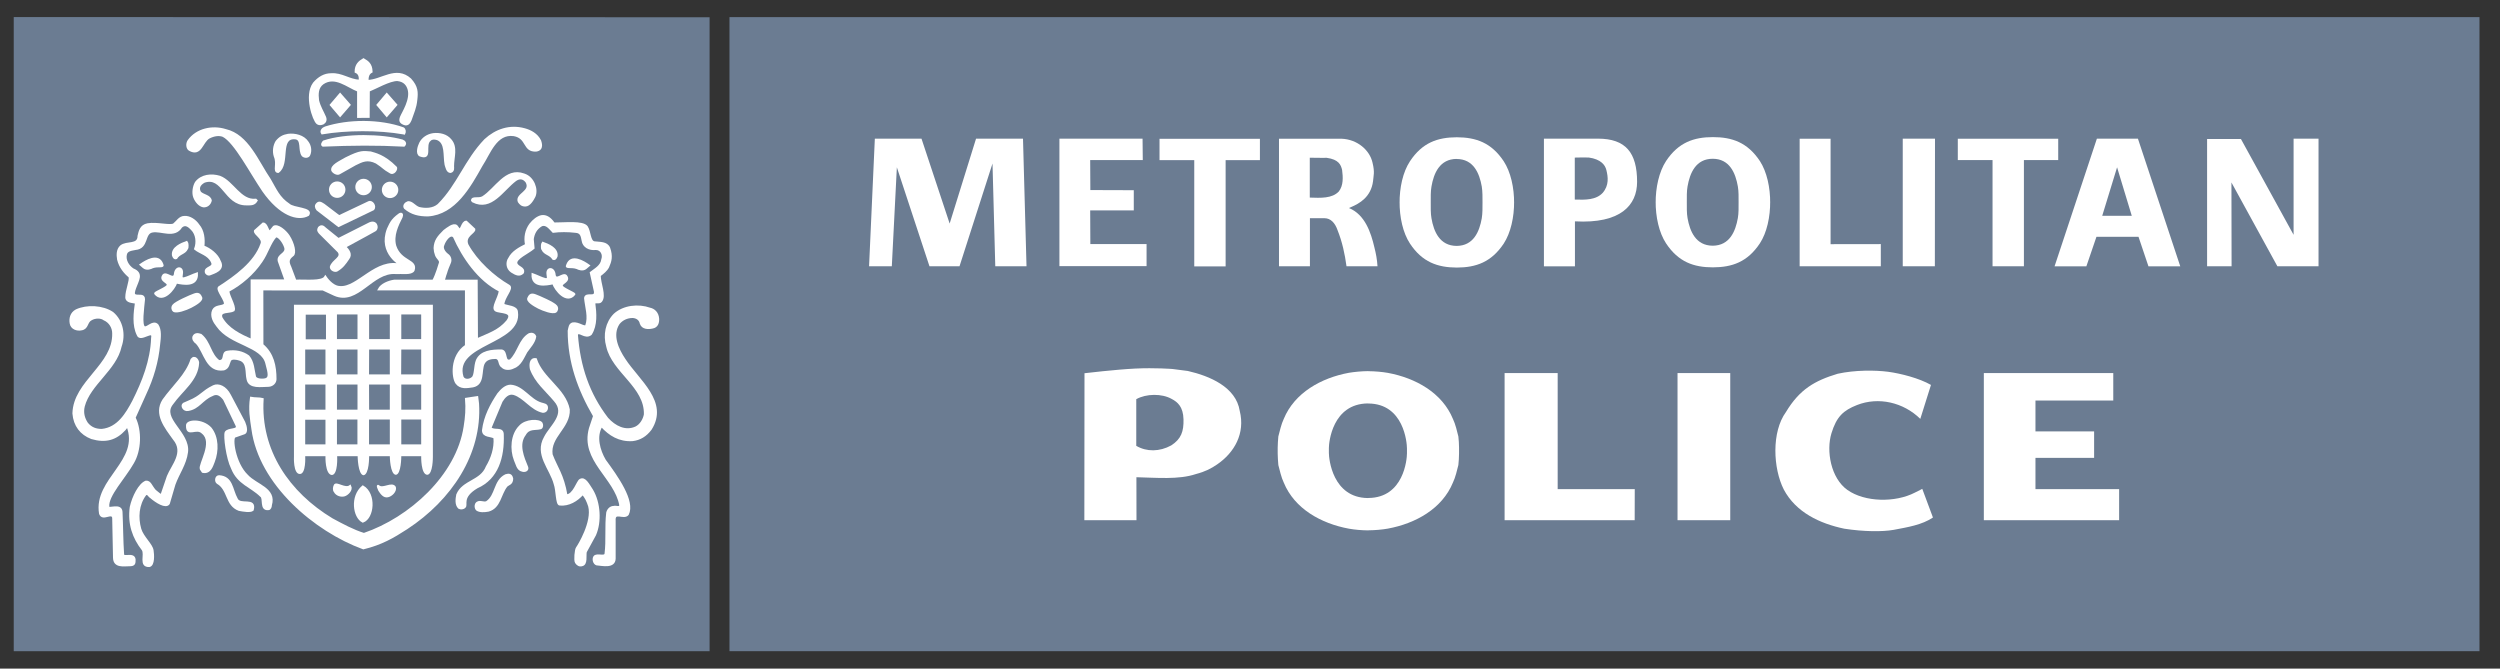 <svg id="policeData" width="172" height="46" viewBox="0 0 172 46" fill="none" xmlns="http://www.w3.org/2000/svg">
<rect x="0" y="0" width="172" height="46" fill="#333333" stroke="none"/>
<g clip-path="url(#clip0_35_3185)">
<path d="M170.588 44.801H50.188V1.178H170.588V44.801Z" fill="#6B7C92"/>
<path d="M90.123 18.318H87.995V9.544H92.292C93.399 9.584 94.244 10.344 94.43 11.194C94.596 11.873 94.495 12.07 94.465 12.467C94.324 13.554 93.534 14.002 92.951 14.248L92.81 14.313C93.907 14.761 94.319 15.994 94.556 17.01C94.666 17.443 94.742 17.84 94.772 18.318H92.639C92.528 17.488 92.347 16.638 92.015 15.813C91.849 15.34 91.552 15.018 91.135 15.013H90.123L90.123 18.318ZM60.189 9.539H63.399L65.336 15.38L67.152 9.539H70.382L70.624 18.318H68.475L68.284 11.25L66.015 18.318H63.947L61.704 11.511L61.357 18.318H59.792L60.189 9.539ZM75.016 16.794H78.884V18.308H72.888V9.539H78.608L78.623 11.013H75.005L75.016 13.076L78.004 13.086V14.475H75.005L75.016 16.794ZM123.816 18.318V9.544H125.944V16.799L129.4 16.794V18.318L123.816 18.318ZM133.128 9.539L133.118 18.318H130.909V9.539H133.128ZM139.245 18.318H137.087V11.013H134.697V9.544H141.605V11.013H139.245V18.318ZM151.848 9.564H154.177L157.799 16.155V9.539H159.515V18.318H156.683L153.523 12.553L153.533 18.318H151.848L151.848 9.564Z" fill="white"/>
<path d="M91.275 10.857C92.111 10.973 92.257 11.345 92.337 11.697C92.402 12.191 92.433 12.759 92.111 13.172C91.648 13.665 90.853 13.619 90.113 13.594V10.852C90.496 10.842 90.828 10.873 91.275 10.857Z" fill="#6B7C92"/>
<path d="M74.613 25.678C74.613 25.678 76.766 25.422 78.11 25.357C79.458 25.291 80.67 25.387 80.67 25.387L81.722 25.523C83.216 25.865 85.032 26.619 85.294 28.269C85.681 29.824 84.927 31.137 83.739 31.952C83.332 32.229 82.944 32.44 82.275 32.616C81.088 33.014 79.558 32.863 78.185 32.833L78.19 35.791H74.603L74.613 25.678ZM132.117 28.818C130.959 27.681 129.244 27.283 127.76 27.867C126.819 28.239 126.356 28.662 126.004 29.809C125.632 31.026 125.959 32.893 127.101 33.708C128.303 34.558 130.396 34.588 131.739 33.894C132.041 33.748 132.252 33.632 132.252 33.632L132.987 35.605C132.232 36.113 131.261 36.269 130.275 36.455C129.506 36.591 128.228 36.581 126.884 36.374C125.204 36.022 123.559 35.252 122.724 33.678C121.984 32.214 121.874 29.718 122.875 28.345C123.811 26.79 124.847 26.192 126.432 25.714C127.629 25.452 129.012 25.462 129.903 25.578C130.768 25.694 132.046 26.021 132.851 26.483L132.117 28.818ZM107.168 25.668V33.653H112.471L112.466 35.791H103.516V25.668H107.168ZM115.414 25.668H119.041V35.791H115.414V25.668ZM145.393 25.668V27.555H140.04V29.678H144.075V31.499H140.04V33.653H145.796V35.791H136.488V25.668H145.393Z" fill="white"/>
<path d="M81.425 28.853C81.445 29.678 81.269 30.201 80.58 30.644C79.775 31.087 78.884 31.091 78.175 30.674V27.464C78.849 27.082 79.936 27.062 80.615 27.449C81.017 27.66 81.405 27.987 81.425 28.853Z" fill="#6B7C92"/>
<path d="M144.266 9.539L141.354 18.323H143.542L144.236 16.291H147.129L147.813 18.323H150.002L147.089 9.539H144.266Z" fill="white"/>
<path d="M146.666 14.847H144.633L145.655 11.511L146.666 14.847Z" fill="#6B7C92"/>
<path d="M84.323 18.328H82.165V11.018H79.775V9.549H86.682V11.018H84.323V18.328ZM108.356 15.229V18.323H106.222V9.539H109.94C111.852 9.539 112.632 10.51 112.632 12.512C112.632 14.107 111.515 15.405 108.351 15.229H108.356Z" fill="white"/>
<path d="M109.306 10.837C110.141 10.953 110.438 11.355 110.519 11.702C110.634 12.165 110.715 12.744 110.267 13.267C109.809 13.76 109.085 13.755 108.345 13.73V10.842C108.728 10.827 108.884 10.837 109.306 10.837Z" fill="#6B7C92"/>
<path d="M104.17 13.861C104.18 14.932 103.939 16.019 103.456 16.759C102.605 18.037 101.554 18.404 100.226 18.409H100.236C98.908 18.404 97.851 18.037 97.006 16.759C96.518 16.019 96.282 14.932 96.292 13.861V13.992C96.281 12.92 96.518 11.833 97.006 11.094C97.851 9.816 98.903 9.449 100.226 9.444C101.554 9.449 102.606 9.816 103.456 11.094C103.939 11.833 104.18 12.92 104.17 13.992L104.17 13.861Z" fill="white"/>
<path d="M101.997 13.861C101.997 14.283 102.002 14.681 101.946 15.018C101.785 15.928 101.383 16.914 100.21 16.919H100.221C99.049 16.914 98.641 15.928 98.485 15.018C98.425 14.681 98.435 14.283 98.435 13.861V13.991C98.435 13.569 98.424 13.171 98.485 12.834C98.641 11.924 99.049 10.938 100.221 10.933L100.21 10.938C101.383 10.938 101.785 11.924 101.946 12.834C102.002 13.171 101.997 13.569 101.997 13.991V13.861Z" fill="#6B7C92"/>
<path d="M121.788 13.846C121.798 14.917 121.562 16.009 121.079 16.743C120.229 18.026 119.172 18.389 117.844 18.394H117.854C116.531 18.394 115.475 18.026 114.624 16.743C114.141 16.009 113.9 14.917 113.91 13.846V13.976C113.9 12.91 114.141 11.818 114.624 11.079C115.475 9.801 116.531 9.433 117.854 9.433H117.844C119.172 9.433 120.229 9.801 121.079 11.079C121.562 11.818 121.798 12.91 121.788 13.981V13.846Z" fill="white"/>
<path d="M119.615 13.846C119.615 14.268 119.625 14.666 119.564 15.003C119.403 15.914 119.001 16.9 117.829 16.905H117.839C116.667 16.9 116.264 15.914 116.103 15.003C116.043 14.666 116.053 14.268 116.053 13.846V13.977C116.053 13.554 116.043 13.157 116.103 12.825C116.264 11.909 116.667 10.923 117.839 10.923H117.829C119.001 10.923 119.403 11.909 119.564 12.825C119.625 13.157 119.615 13.554 119.615 13.982V13.846Z" fill="#6B7C92"/>
<path d="M100.382 31.212C100.382 31.444 100.361 31.761 100.336 31.992C100.261 32.299 100.13 32.858 99.964 33.195C99.224 35.001 97.393 36.017 95.481 36.369C95.079 36.44 94.616 36.48 94.158 36.485L94.128 36.49C93.67 36.485 93.207 36.445 92.81 36.374C90.898 36.022 89.062 35.006 88.322 33.2C88.156 32.863 88.031 32.304 87.95 31.997C87.925 31.761 87.91 31.424 87.905 31.197V30.8C87.91 30.569 87.925 30.257 87.95 30.025C88.031 29.718 88.156 29.16 88.322 28.823C89.062 27.022 90.898 26 92.805 25.648C93.207 25.583 93.67 25.538 94.128 25.533L94.158 25.538C94.616 25.543 95.079 25.583 95.481 25.653C97.393 26.006 99.224 27.022 99.964 28.828C100.13 29.165 100.261 29.718 100.336 30.03C100.361 30.262 100.382 30.548 100.382 30.78V31.212Z" fill="white"/>
<path d="M96.799 31.197C96.799 31.58 96.588 34.246 94.143 34.261L94.113 34.266C91.668 34.246 91.427 31.549 91.427 31.167V30.82C91.427 30.433 91.668 27.776 94.113 27.756L94.143 27.761C96.588 27.776 96.799 30.463 96.799 30.85V31.197ZM48.82 1.188V44.801H0.945V1.173L48.82 1.188Z" fill="#6B7C92"/>
<path d="M25.562 4.936C25.335 5.052 25.28 5.268 25.28 5.57C26.236 5.57 27.242 4.564 28.228 5.454C28.706 5.982 28.696 6.35 28.64 6.858C28.585 7.421 28.419 7.743 28.248 8.246C28.183 8.382 28.082 8.634 27.815 8.533C27.544 8.427 27.498 8.307 27.589 8.06C27.705 7.763 28.334 6.843 28.107 6.113C28.022 5.851 27.841 5.56 27.348 5.504C26.804 5.489 25.828 6.063 25.37 6.239L25.36 8.035L24.641 8.04V6.239C23.906 5.957 23.061 5.167 22.216 5.731C21.824 6.012 21.824 6.465 21.879 6.913C21.99 7.366 22.186 7.653 22.357 8.05C22.447 8.261 22.367 8.402 22.236 8.483C22.236 8.483 22 8.613 21.829 8.473C21.582 8.281 20.973 6.576 21.597 5.731C21.934 5.338 22.327 5.112 22.779 5.112C23.514 5.057 24.007 5.524 24.752 5.56C24.772 5.313 24.752 5.057 24.47 4.941C24.47 4.458 24.726 4.247 25.008 4.081C25.29 4.247 25.547 4.408 25.562 4.936Z" fill="white"/>
<path d="M25.562 4.936C25.335 5.052 25.28 5.268 25.28 5.57C26.236 5.57 27.242 4.564 28.228 5.454C28.706 5.982 28.696 6.35 28.64 6.858C28.585 7.421 28.419 7.743 28.248 8.246C28.183 8.382 28.082 8.634 27.815 8.533C27.544 8.427 27.498 8.307 27.589 8.06C27.705 7.763 28.334 6.843 28.107 6.113C28.022 5.851 27.841 5.56 27.348 5.504C26.804 5.489 25.828 6.063 25.37 6.239L25.36 8.035L24.641 8.04V6.239C23.906 5.957 23.061 5.167 22.216 5.731C21.824 6.012 21.824 6.465 21.879 6.913C21.99 7.366 22.186 7.653 22.357 8.05C22.447 8.261 22.367 8.402 22.236 8.483C22.236 8.483 22 8.613 21.829 8.473C21.582 8.281 20.973 6.576 21.597 5.731C21.934 5.338 22.327 5.112 22.779 5.112C23.514 5.057 24.007 5.524 24.752 5.56C24.772 5.313 24.752 5.057 24.47 4.941C24.47 4.458 24.726 4.247 25.008 4.081C25.29 4.247 25.547 4.408 25.562 4.936Z" stroke="white" stroke-width="0.146"/>
<path d="M27.74 8.83C27.85 8.89 27.871 9.076 27.815 9.187L27.77 9.177C26.075 8.87 23.796 8.89 22.16 9.172C22.045 9.001 22.216 8.83 22.382 8.775C23.962 8.266 26.11 8.251 27.74 8.83Z" fill="white"/>
<path d="M27.74 8.83C27.85 8.89 27.871 9.076 27.815 9.187L27.77 9.177C26.075 8.87 23.796 8.89 22.16 9.172C22.045 9.001 22.216 8.83 22.382 8.775C23.962 8.266 26.11 8.251 27.74 8.83Z" stroke="white" stroke-width="0.146" stroke-miterlimit="2" stroke-linecap="square"/>
<path d="M37.158 9.685C37.178 9.771 37.399 10.294 36.876 10.359C36.001 10.395 36.318 9.464 35.352 9.293C34.114 9.122 33.676 10.556 33.123 11.391C32.333 12.799 31.297 14.701 29.435 14.817C28.817 14.817 28.308 14.701 27.856 14.309C27.745 14.137 27.911 13.966 28.082 13.911C28.364 13.911 28.52 14.198 28.817 14.309C29.264 14.419 29.797 14.409 30.165 14.092C31.518 12.739 32.026 11.038 33.38 9.63C34.114 8.951 35.07 8.614 36.086 8.895C36.494 9.006 36.931 9.232 37.158 9.685Z" fill="white"/>
<path d="M37.158 9.685C37.178 9.771 37.399 10.294 36.876 10.359C36.001 10.395 36.318 9.464 35.352 9.293C34.114 9.122 33.676 10.556 33.123 11.391C32.333 12.799 31.297 14.701 29.435 14.817C28.817 14.817 28.308 14.701 27.856 14.309C27.745 14.137 27.911 13.966 28.082 13.911C28.364 13.911 28.52 14.198 28.817 14.309C29.264 14.419 29.797 14.409 30.165 14.092C31.518 12.739 32.026 11.039 33.38 9.63C34.114 8.951 35.07 8.614 36.086 8.895C36.494 9.006 36.931 9.232 37.158 9.685Z" stroke="white" stroke-width="0.146" stroke-miterlimit="2" stroke-linecap="square"/>
<path d="M19.867 14.067C20.194 14.384 21.512 14.314 21.205 14.787C20.5 15.179 19.278 14.797 18.106 13.121C17.261 11.884 16.169 9.761 15.354 9.348C15.072 9.237 14.725 9.288 14.383 9.459C13.88 9.741 13.819 10.757 13.035 10.304C12.864 10.193 12.843 9.876 12.974 9.685C13.538 8.895 14.609 8.669 15.515 8.951C17.044 9.303 17.713 11.114 18.564 12.357C18.956 13.031 19.187 13.619 19.867 14.067Z" fill="white"/>
<path d="M19.867 14.067C20.194 14.384 21.512 14.314 21.205 14.787C20.5 15.179 19.278 14.797 18.106 13.121C17.261 11.884 16.169 9.761 15.354 9.348C15.072 9.237 14.725 9.288 14.383 9.459C13.88 9.741 13.819 10.757 13.035 10.304C12.864 10.193 12.843 9.876 12.974 9.685C13.538 8.895 14.609 8.669 15.515 8.951C17.044 9.303 17.713 11.114 18.564 12.357C18.956 13.031 19.187 13.619 19.867 14.067Z" stroke="white" stroke-width="0.146" stroke-miterlimit="2" stroke-linecap="square"/>
<path d="M30.995 9.63C31.443 10.138 31.166 10.812 31.166 11.431C31.166 11.547 31.221 11.768 30.995 11.828C30.769 11.828 30.713 11.486 30.658 11.32C30.542 10.696 30.713 9.821 30.094 9.57C29.883 9.504 29.697 9.514 29.586 9.63C29.134 9.967 29.752 11.003 28.907 10.696C28.645 10.581 28.797 10.078 28.907 9.856C29.078 9.514 29.415 9.288 29.813 9.232C30.255 9.182 30.713 9.288 30.995 9.63Z" fill="white"/>
<path d="M30.995 9.63C31.443 10.138 31.166 10.812 31.166 11.431C31.166 11.547 31.221 11.768 30.995 11.828C30.769 11.828 30.713 11.486 30.658 11.32C30.542 10.696 30.713 9.821 30.094 9.57C29.883 9.504 29.697 9.514 29.586 9.63C29.134 9.967 29.752 11.003 28.907 10.696C28.645 10.581 28.797 10.078 28.907 9.856C29.078 9.514 29.415 9.288 29.813 9.232C30.255 9.182 30.713 9.288 30.995 9.63Z" stroke="white" stroke-width="0.146"/>
<path d="M21.169 9.796C21.335 10.022 21.396 10.359 21.28 10.641C21.225 10.812 20.968 10.827 20.827 10.701C20.55 10.359 20.837 9.574 20.324 9.514C19.147 9.393 19.927 11.265 19.137 11.828C18.805 11.813 19.137 11.275 18.91 10.757C18.8 10.415 18.855 10.022 19.026 9.74C19.253 9.459 19.489 9.333 19.826 9.278C20.279 9.222 20.887 9.348 21.169 9.796Z" fill="white"/>
<path d="M21.169 9.796C21.335 10.022 21.396 10.359 21.28 10.641C21.225 10.812 20.968 10.827 20.827 10.701C20.55 10.359 20.837 9.574 20.324 9.514C19.147 9.393 19.927 11.265 19.137 11.828C18.805 11.813 19.137 11.275 18.91 10.757C18.8 10.415 18.855 10.022 19.026 9.74C19.253 9.459 19.489 9.333 19.826 9.278C20.279 9.222 20.887 9.348 21.169 9.796Z" stroke="white" stroke-width="0.146"/>
<path d="M27.8 9.741C27.921 9.871 27.851 9.957 27.795 10.017C25.944 9.917 24.203 9.932 22.216 10.017C22.1 9.957 22.216 9.791 22.271 9.736C23.796 9.227 26.276 9.283 27.675 9.67L27.8 9.741Z" fill="white" stroke="white" stroke-width="0.146" stroke-miterlimit="2" stroke-linecap="square"/>
<path d="M25.511 10.42C25.783 10.51 26.442 10.606 27.297 11.476C27.428 11.657 27.111 12.12 26.814 11.919C26.311 11.637 26.392 11.592 25.863 11.25C25.28 10.958 24.938 11.144 24.475 11.37L23.378 11.989C23.177 12.115 22.845 11.904 22.79 11.733C22.709 11.335 23.353 11.079 23.75 10.837C24.822 10.294 24.998 10.384 25.511 10.42Z" fill="white"/>
<path d="M36.091 12.024C36.68 12.226 36.987 13.026 36.765 13.519C36.65 13.745 36.423 14.137 36.142 14.137C35.915 14.137 35.809 14.037 35.694 13.871C35.492 13.353 36.599 13.202 36.232 12.518C36.021 12.236 35.754 12.191 35.467 12.392C34.567 13.066 33.802 14.495 32.534 13.856L32.479 13.79C32.489 13.539 32.912 13.73 33.209 13.574C34.114 13.011 34.793 11.552 36.036 12.004L36.091 12.024Z" fill="white" stroke="white" stroke-width="0.146"/>
<path d="M17.597 13.745L17.653 13.8C17.487 14.082 17.28 14.057 16.938 14.057C15.484 14.067 15.344 12.05 14.046 12.502C13.698 12.694 13.598 12.955 13.764 13.237C13.99 13.463 14.443 13.463 14.498 13.8C14.443 14.027 14.262 14.213 13.99 14.193C13.708 14.137 13.482 13.856 13.371 13.574C13.256 13.292 13.316 12.839 13.482 12.558C13.874 12.05 14.554 11.994 15.117 12.165C16.018 12.502 16.526 13.856 17.597 13.745Z" fill="white"/>
<path d="M17.597 13.745L17.653 13.8C17.487 14.082 17.28 14.057 16.938 14.057C15.484 14.067 15.344 12.05 14.046 12.502C13.698 12.694 13.598 12.955 13.764 13.237C13.99 13.463 14.443 13.463 14.498 13.8C14.443 14.027 14.262 14.213 13.99 14.193C13.708 14.137 13.482 13.856 13.371 13.574C13.256 13.292 13.316 12.839 13.482 12.558C13.874 12.05 14.554 11.994 15.117 12.165C16.018 12.502 16.526 13.856 17.597 13.745Z" stroke="white" stroke-width="0.146"/>
<path d="M25.677 14.399L25.22 14.62L23.293 15.546C22.774 15.149 22.276 14.756 21.829 14.419C21.708 14.258 21.723 14.127 21.778 14.072C21.919 13.891 22.025 13.916 22.276 14.082L23.328 14.882L25.375 13.911C25.597 13.81 25.863 14.198 25.677 14.399Z" fill="white"/>
<path d="M25.677 14.399L25.22 14.62L23.293 15.546C22.774 15.149 22.276 14.756 21.829 14.419C21.708 14.258 21.723 14.127 21.778 14.072C21.919 13.891 22.025 13.916 22.276 14.082L23.328 14.882L25.375 13.911C25.597 13.81 25.863 14.198 25.677 14.399Z" stroke="white" stroke-width="0.146"/>
<path d="M20.324 19.314C20.978 19.274 22.175 19.435 22.387 19.043C22.613 19.38 22.995 19.752 23.388 19.752C24.631 19.858 25.888 17.735 27.614 18.248C27.614 18.248 26.054 17.438 26.688 15.762C26.859 15.42 26.92 15.149 27.463 14.756C27.448 14.756 27.75 14.57 27.629 14.927C27.347 15.491 26.99 16.195 27.191 16.925C27.569 18.052 28.706 17.875 28.449 18.605C28.283 18.872 27.694 18.756 27.216 18.781C25.581 18.665 24.61 20.985 23.011 20.28L22.221 19.913L18.045 19.908L18.05 23.721C18.78 24.34 18.951 25.185 18.951 26.086C18.951 26.312 18.759 26.514 18.498 26.539C17.99 26.539 17.15 26.715 17.034 26.086C16.918 25.638 17.089 24.904 16.47 24.733C16.299 24.677 15.927 24.602 15.826 24.793C15.711 25.014 15.736 25.296 15.399 25.412C14.217 25.583 14.101 24.224 13.537 23.606C13.371 23.495 13.256 23.324 13.316 23.158C13.427 22.931 13.653 22.987 13.819 23.042C14.443 23.55 14.443 24.395 15.062 24.848C15.57 24.848 15.243 24.26 15.635 24.204C16.189 24.109 16.697 24.224 17.089 24.511C17.431 24.904 17.431 25.467 17.542 25.92C17.607 26.131 18.08 26.166 18.312 26.081C18.558 25.975 18.523 25.709 18.332 25.014C18.045 23.747 15.852 23.721 14.951 22.423C14.725 22.142 14.498 21.749 14.664 21.352C14.835 21.015 15.233 21.125 15.454 20.959C15.615 20.738 14.896 19.963 15.062 19.772C16.189 19.043 17.542 18.082 17.99 16.789C18.161 16.391 17.492 16.115 17.542 15.883L18.105 15.38C18.387 15.385 18.417 16.029 18.599 15.903L18.84 15.601C19.102 15.445 19.625 15.883 19.851 16.22C20.203 16.759 20.344 17.443 20.133 17.569C19.796 17.83 19.806 18.026 19.972 18.378L20.324 19.314Z" fill="white" stroke="white" stroke-width="0.146"/>
<path d="M38.114 15.38C38.878 15.385 40.076 15.234 40.367 15.601C40.594 15.944 40.544 16.593 40.876 16.673C41.273 16.728 41.736 16.668 41.907 17.066C42.108 17.639 42.008 17.971 41.837 18.363C41.721 18.59 41.484 18.786 41.258 18.952C41.258 19.521 41.66 20.346 41.353 20.718C41.243 20.884 40.876 20.713 40.886 20.879C40.971 21.533 41.047 22.368 40.649 22.987C40.257 23.324 39.809 22.675 39.688 23.027C39.854 25.226 40.483 27.102 41.781 28.793C42.284 29.356 43.019 29.748 43.753 29.411C44.09 29.245 44.317 28.848 44.372 28.511C44.427 26.594 42.174 25.583 41.781 23.832C41.555 23.042 41.721 22.197 42.284 21.634C42.908 21.07 43.919 20.959 44.709 21.241C44.991 21.297 45.252 21.528 45.278 21.935C45.288 22.192 45.217 22.479 44.88 22.534C44.599 22.595 44.206 22.595 44.09 22.252C44.035 21.971 43.809 21.82 43.527 21.805C43.135 21.805 42.792 21.971 42.566 22.252C42.023 23.052 42.511 24.058 42.963 24.733C43.919 26.202 45.952 27.666 44.764 29.527C44.427 29.975 44.02 30.216 43.517 30.277C42.611 30.332 41.947 29.919 41.384 29.301C40.936 30.035 41.218 30.991 41.61 31.665C42.455 32.822 43.643 34.477 43.19 35.388C42.908 35.725 42.229 35.106 42.284 35.841V38.432C42.269 39.061 41.434 38.859 41.047 38.824C40.876 38.769 40.785 38.477 40.896 38.306C41.067 38.085 41.625 38.387 41.665 38.095C41.781 37.189 41.665 36.233 41.781 35.272C41.837 35.051 42.008 34.88 42.229 34.88C42.4 34.825 42.626 34.991 42.682 34.769C42.345 32.852 39.975 31.665 40.594 29.467L40.876 28.622C39.814 26.8 39.13 24.904 39.13 22.761C39.185 22.534 39.185 22.313 39.412 22.252C39.809 22.197 40.186 22.569 40.332 22.418C40.559 21.8 40.312 21.125 40.257 20.507C40.312 20.114 40.991 20.562 40.936 20.059L40.649 18.761C40.936 18.535 41.384 18.308 41.439 17.86C41.565 17.523 41.384 17.126 40.991 17.126C40.538 17.181 40.146 16.955 40.091 16.562C40.03 16.281 40.015 15.959 39.583 15.944C39.075 15.883 38.511 15.883 38.058 15.944C37.832 15.717 37.611 15.38 37.268 15.491C36.876 15.717 36.705 16.054 36.65 16.452L36.705 17.07C36.338 17.392 35.422 17.77 35.523 18.137C35.633 18.419 36.086 18.419 35.975 18.761C35.749 18.987 35.518 18.887 35.201 18.686C34.849 18.449 34.869 18.006 35.035 17.78C35.261 17.327 35.754 17.066 36.197 16.844C36.086 16.336 36.197 15.828 36.484 15.435C36.705 15.154 36.987 14.927 37.268 14.872C37.666 14.812 37.948 15.154 38.114 15.38Z" fill="white"/>
<path d="M38.114 15.38C38.878 15.385 40.076 15.234 40.367 15.601C40.594 15.944 40.544 16.593 40.876 16.673C41.273 16.728 41.736 16.668 41.907 17.066C42.108 17.639 42.008 17.971 41.837 18.363C41.721 18.59 41.484 18.786 41.258 18.952C41.258 19.521 41.66 20.346 41.353 20.718C41.243 20.884 40.876 20.713 40.886 20.879C40.971 21.533 41.047 22.368 40.649 22.987C40.257 23.324 39.809 22.675 39.688 23.027C39.854 25.226 40.483 27.102 41.781 28.793C42.284 29.356 43.019 29.748 43.753 29.411C44.09 29.245 44.317 28.848 44.372 28.511C44.427 26.594 42.174 25.583 41.781 23.832C41.555 23.042 41.721 22.197 42.284 21.634C42.908 21.07 43.919 20.959 44.709 21.241C44.991 21.297 45.252 21.528 45.278 21.935C45.288 22.192 45.217 22.479 44.88 22.534C44.599 22.595 44.206 22.595 44.09 22.252C44.035 21.971 43.809 21.82 43.527 21.805C43.135 21.805 42.792 21.971 42.566 22.252C42.023 23.052 42.511 24.058 42.963 24.733C43.919 26.202 45.952 27.666 44.764 29.527C44.427 29.975 44.02 30.216 43.517 30.277C42.611 30.332 41.947 29.919 41.384 29.301C40.936 30.035 41.218 30.991 41.61 31.665C42.455 32.822 43.643 34.477 43.19 35.388C42.908 35.725 42.229 35.106 42.284 35.841V38.432C42.269 39.061 41.434 38.859 41.047 38.824C40.876 38.769 40.785 38.477 40.896 38.306C41.067 38.085 41.625 38.387 41.665 38.095C41.781 37.189 41.665 36.233 41.781 35.272C41.837 35.051 42.008 34.88 42.229 34.88C42.4 34.825 42.626 34.991 42.682 34.769C42.345 32.852 39.975 31.665 40.594 29.467L40.876 28.622C39.814 26.8 39.13 24.904 39.13 22.761C39.185 22.534 39.185 22.313 39.412 22.252C39.809 22.197 40.186 22.569 40.332 22.418C40.559 21.8 40.312 21.125 40.257 20.507C40.312 20.114 40.991 20.562 40.936 20.059L40.649 18.761C40.936 18.535 41.384 18.308 41.439 17.86C41.565 17.523 41.384 17.126 40.991 17.126C40.538 17.181 40.146 16.955 40.091 16.562C40.03 16.281 40.015 15.959 39.583 15.944C39.075 15.883 38.511 15.883 38.058 15.944C37.832 15.717 37.611 15.38 37.268 15.491C36.876 15.717 36.705 16.054 36.65 16.452L36.705 17.07C36.338 17.392 35.422 17.77 35.523 18.137C35.633 18.419 36.086 18.419 35.975 18.761C35.749 18.987 35.518 18.887 35.201 18.686C34.849 18.449 34.869 18.006 35.035 17.78C35.261 17.327 35.754 17.066 36.197 16.844C36.086 16.336 36.197 15.828 36.484 15.435C36.705 15.154 36.987 14.927 37.268 14.872C37.666 14.812 37.948 15.154 38.114 15.38Z" stroke="white" stroke-width="0.146"/>
<path d="M13.653 15.491C13.99 15.883 14.046 16.447 13.99 16.955C14.443 17.126 14.951 17.518 15.117 17.971C15.449 18.57 14.72 18.756 14.443 18.872C14.327 18.927 14.161 18.816 14.161 18.706C14.101 18.363 14.8 18.429 14.579 18.016C14.353 17.508 13.764 17.407 13.427 17.126C13.598 16.673 13.538 16.11 13.2 15.773C13.034 15.601 12.773 15.335 12.471 15.601C11.998 16.371 11.092 15.808 10.484 15.923C9.85 16.029 10.197 17.05 9.312 17.126C9.085 17.181 8.708 17.186 8.653 17.523C8.572 17.901 8.803 18.308 9.146 18.534C9.85 18.811 9.463 19.309 9.296 19.802C9.211 20.049 9.13 20.28 9.342 20.331C9.568 20.386 9.905 20.25 9.905 20.587C9.85 21.206 9.674 22.383 9.93 22.514C10.152 22.61 10.529 22.041 10.836 22.368C11.057 22.705 11.002 23.213 10.947 23.666C10.836 24.904 10.494 26.03 9.991 27.102L9.256 28.737C9.704 29.638 9.649 30.991 9.146 31.836C8.577 32.852 7.344 34.115 7.45 34.88C7.43 35.101 8.32 34.633 8.356 35.217C8.401 36.183 8.401 37.194 8.466 38.15C8.497 38.427 9.201 38.034 9.256 38.487C9.261 38.754 9.251 38.885 8.919 38.885C8.522 38.885 7.863 39.025 7.848 38.376L7.792 35.614C7.697 35.172 7.058 35.836 6.887 35.333C6.494 32.963 9.724 31.726 8.768 29.301L8.577 29.547C7.958 30.221 7.259 30.418 6.303 30.136C5.569 29.854 5.121 29.276 5.055 28.445C5.111 26.247 7.848 25.13 7.792 22.931C7.792 22.539 7.566 22.142 7.168 21.971C6.947 21.805 6.55 21.805 6.268 21.971C5.931 22.142 6.041 22.584 5.609 22.655C5.302 22.725 4.925 22.594 4.869 22.252C4.809 21.935 4.879 21.548 5.252 21.352C5.986 21.015 7.058 21.07 7.737 21.523C8.411 22.086 8.577 23.042 8.295 23.832C7.958 25.412 6.157 26.428 5.76 27.947C5.649 28.4 5.76 28.793 5.986 29.13C6.268 29.472 6.605 29.582 7.002 29.582C8.129 29.472 8.718 28.455 9.166 27.61C9.845 26.257 10.413 24.828 10.469 23.253C10.6 22.569 9.659 23.525 9.483 23.042C9.146 22.368 9.261 21.503 9.357 20.823C9.13 20.768 8.693 20.788 8.693 20.451C8.693 19.943 8.99 19.344 8.919 19.043C8.577 18.761 8.26 18.378 8.129 17.855C8.074 17.523 8.074 17.171 8.32 16.945C8.718 16.608 9.533 16.935 9.538 16.225C9.613 15.913 9.684 15.526 10.157 15.435C10.776 15.32 11.726 15.596 11.963 15.435C12.184 15.264 12.355 14.927 12.692 14.927C13.04 14.902 13.427 15.154 13.653 15.491Z" fill="white"/>
<path d="M13.653 15.491C13.99 15.883 14.046 16.447 13.99 16.955C14.443 17.126 14.951 17.518 15.117 17.971C15.449 18.57 14.72 18.756 14.443 18.872C14.327 18.927 14.161 18.816 14.161 18.706C14.101 18.363 14.8 18.429 14.579 18.016C14.353 17.508 13.764 17.407 13.427 17.126C13.598 16.673 13.538 16.11 13.2 15.773C13.034 15.601 12.773 15.335 12.471 15.601C11.998 16.371 11.092 15.808 10.484 15.923C9.85 16.029 10.197 17.05 9.312 17.126C9.085 17.181 8.708 17.186 8.653 17.523C8.572 17.901 8.803 18.308 9.146 18.534C9.85 18.811 9.463 19.309 9.296 19.802C9.211 20.049 9.13 20.28 9.342 20.331C9.568 20.386 9.905 20.25 9.905 20.587C9.85 21.206 9.674 22.383 9.93 22.514C10.152 22.61 10.529 22.041 10.836 22.368C11.057 22.705 11.002 23.213 10.947 23.666C10.836 24.904 10.494 26.03 9.991 27.102L9.256 28.737C9.704 29.638 9.649 30.991 9.146 31.836C8.577 32.852 7.344 34.115 7.45 34.88C7.43 35.101 8.32 34.633 8.356 35.217C8.401 36.183 8.401 37.194 8.466 38.15C8.497 38.427 9.201 38.034 9.256 38.487C9.261 38.754 9.251 38.885 8.919 38.885C8.522 38.885 7.863 39.025 7.848 38.376L7.792 35.614C7.697 35.172 7.058 35.836 6.887 35.333C6.494 32.963 9.724 31.726 8.768 29.301L8.577 29.547C7.958 30.221 7.259 30.418 6.303 30.136C5.569 29.854 5.121 29.276 5.055 28.445C5.111 26.247 7.848 25.13 7.792 22.931C7.792 22.539 7.566 22.142 7.168 21.971C6.947 21.805 6.55 21.805 6.268 21.971C5.931 22.142 6.041 22.584 5.609 22.655C5.302 22.725 4.925 22.594 4.869 22.252C4.809 21.935 4.879 21.548 5.252 21.352C5.986 21.015 7.058 21.07 7.737 21.523C8.411 22.086 8.577 23.042 8.295 23.832C7.958 25.412 6.157 26.428 5.76 27.947C5.649 28.4 5.76 28.793 5.986 29.13C6.268 29.472 6.605 29.582 7.002 29.582C8.129 29.472 8.718 28.455 9.166 27.61C9.845 26.257 10.413 24.828 10.469 23.253C10.6 22.569 9.659 23.525 9.483 23.042C9.146 22.368 9.261 21.503 9.357 20.823C9.13 20.768 8.693 20.788 8.693 20.451C8.693 19.943 8.99 19.344 8.919 19.043C8.577 18.761 8.26 18.378 8.129 17.855C8.074 17.523 8.074 17.171 8.32 16.945C8.718 16.608 9.533 16.935 9.538 16.225C9.613 15.913 9.684 15.526 10.157 15.435C10.776 15.32 11.726 15.596 11.963 15.435C12.184 15.264 12.355 14.927 12.692 14.927C13.04 14.902 13.427 15.154 13.653 15.491Z" stroke="white" stroke-width="0.146"/>
<path d="M25.808 15.843L25.174 16.195L23.74 16.975C23.967 17.201 24.198 17.498 23.962 17.795C23.735 18.132 23.554 18.394 23.162 18.62C22.991 18.675 22.764 18.54 22.764 18.369C22.88 17.916 23.599 17.735 23.293 17.312L21.994 16.019C21.884 15.878 21.859 15.833 21.944 15.667C22.085 15.526 22.201 15.536 22.392 15.732L23.282 16.452L25.375 15.395C25.888 15.114 26.039 15.692 25.808 15.843Z" fill="white"/>
<path d="M25.808 15.843L25.174 16.195L23.74 16.975C23.967 17.201 24.198 17.498 23.962 17.795C23.735 18.132 23.554 18.394 23.162 18.62C22.991 18.675 22.764 18.54 22.764 18.369C22.88 17.916 23.599 17.735 23.293 17.312L21.994 16.019C21.884 15.878 21.859 15.833 21.944 15.667C22.085 15.526 22.201 15.536 22.392 15.732L23.282 16.452L25.375 15.395C25.888 15.114 26.039 15.692 25.808 15.843Z" stroke="white" stroke-width="0.146"/>
<path d="M12.858 17.111C12.712 17.438 12.335 17.418 12.124 17.76C11.973 17.825 11.902 17.564 11.902 17.564C11.827 17.045 12.486 16.779 12.853 16.648C12.899 16.693 12.934 17.045 12.858 17.111Z" fill="white"/>
<path d="M12.858 17.111C12.712 17.438 12.335 17.418 12.124 17.76C11.973 17.825 11.902 17.564 11.902 17.564C11.827 17.045 12.486 16.779 12.853 16.648C12.899 16.693 12.934 17.045 12.858 17.111Z" stroke="white" stroke-width="0.146" stroke-miterlimit="2" stroke-linecap="square"/>
<path d="M11.163 18.182C11.289 18.419 10.891 18.237 10.484 18.388C10.403 18.434 10.091 18.575 9.88 18.388L9.679 18.212C10.046 17.956 10.896 17.433 11.163 18.182Z" fill="white"/>
<path d="M11.163 18.182C11.289 18.419 10.891 18.237 10.484 18.388C10.403 18.434 10.091 18.575 9.88 18.388L9.679 18.212C10.046 17.956 10.896 17.433 11.163 18.182Z" stroke="white" stroke-width="0.146" stroke-miterlimit="2" stroke-linecap="square"/>
<path d="M12.516 18.811C12.516 18.967 12.396 19.178 12.662 19.153C12.949 19.083 13.266 18.907 13.548 18.816C13.593 19.716 12.627 19.541 12.129 19.435C11.973 19.898 11.198 20.859 10.67 20.189C10.67 20.109 11.56 19.767 11.54 19.611C11.596 19.4 10.947 19.309 11.254 18.922C11.47 18.73 11.928 19.314 12.033 18.886C12.069 18.333 12.582 18.343 12.516 18.811Z" fill="white"/>
<path d="M12.516 18.811C12.516 18.967 12.396 19.178 12.662 19.153C12.949 19.083 13.266 18.907 13.548 18.816C13.593 19.716 12.627 19.541 12.129 19.435C11.973 19.898 11.198 20.859 10.67 20.189C10.67 20.109 11.56 19.767 11.54 19.611C11.596 19.4 10.947 19.309 11.254 18.922C11.47 18.73 11.928 19.314 12.033 18.886C12.069 18.333 12.582 18.343 12.516 18.811Z" stroke="white" stroke-width="0.146" stroke-miterlimit="2" stroke-linecap="square"/>
<path d="M13.824 20.441C13.97 20.648 13.437 20.954 13.125 21.115C12.788 21.286 12.159 21.513 11.953 21.387C11.877 21.342 11.812 21.145 11.928 21.01C12.063 20.808 13.135 20.341 13.346 20.27C13.618 20.165 13.729 20.23 13.824 20.441Z" fill="white"/>
<path d="M13.824 20.441C13.97 20.648 13.437 20.954 13.125 21.115C12.788 21.286 12.159 21.513 11.953 21.387C11.877 21.342 11.812 21.145 11.928 21.01C12.063 20.808 13.135 20.341 13.346 20.27C13.618 20.165 13.729 20.23 13.824 20.441Z" stroke="white" stroke-width="0.146" stroke-miterlimit="2" stroke-linecap="square"/>
<path d="M29.782 31.429C29.782 31.429 29.793 32.646 29.395 32.666C28.947 32.646 28.978 31.388 28.978 31.388H27.609C27.609 31.388 27.609 32.636 27.237 32.666C26.834 32.651 26.819 31.388 26.819 31.388H25.396C25.396 31.388 25.411 32.651 25.008 32.697C24.621 32.651 24.606 31.388 24.606 31.388H23.197C23.197 31.388 23.267 32.666 22.83 32.681C22.352 32.636 22.392 31.388 22.392 31.388H20.998C20.998 31.388 21.069 32.621 20.626 32.611C20.163 32.611 20.224 31.414 20.224 31.414V20.964H29.782V31.429Z" fill="white"/>
<path d="M21.034 21.649H22.427V23.344H21.034V21.649ZM23.182 21.634H24.596V23.329H23.182V21.634ZM25.395 21.634H26.819V23.329H25.395V21.634ZM27.609 21.634H28.977V23.329H27.609V21.634Z" fill="#6B7C92"/>
<path d="M36.866 24.713C37.314 26.066 38.848 26.765 39.13 28.174C39.185 29.412 37.777 30.035 37.948 31.273C38.285 32.173 38.733 32.666 38.969 34.08C39.477 34.08 39.734 33.104 39.92 33.019C40.237 32.833 40.483 33.351 40.73 33.718C41.248 34.583 41.328 35.896 40.936 36.797L40.297 37.969C40.242 38.246 40.378 38.824 40.031 38.885C39.864 38.94 39.719 38.834 39.628 38.694C39.538 38.558 39.603 37.813 39.694 37.697C39.804 37.556 40.82 35.896 40.539 34.825C40.428 34.488 40.312 34.206 40.086 33.98C39.694 34.427 39.13 34.769 38.511 34.709C38.29 34.704 38.325 33.718 38.169 33.3C37.892 32.234 36.821 31.273 37.495 30.091C37.892 29.301 39.019 28.511 38.169 27.555C37.55 26.82 36.866 26.287 36.529 25.387C36.474 25.105 36.474 24.657 36.866 24.713Z" fill="white"/>
<path d="M36.866 24.713C37.314 26.066 38.848 26.765 39.13 28.174C39.185 29.412 37.777 30.035 37.948 31.273C38.285 32.173 38.733 32.666 38.969 34.08C39.477 34.08 39.734 33.104 39.92 33.019C40.237 32.833 40.483 33.351 40.73 33.718C41.248 34.583 41.328 35.896 40.936 36.797L40.297 37.969C40.242 38.246 40.378 38.824 40.031 38.885C39.864 38.94 39.719 38.834 39.628 38.694C39.538 38.558 39.603 37.813 39.694 37.697C39.804 37.556 40.82 35.896 40.539 34.825C40.428 34.488 40.312 34.206 40.086 33.98C39.694 34.427 39.13 34.769 38.511 34.709C38.29 34.704 38.325 33.718 38.169 33.3C37.892 32.234 36.821 31.273 37.495 30.091C37.892 29.301 39.019 28.511 38.169 27.555C37.55 26.82 36.866 26.287 36.529 25.387C36.474 25.105 36.474 24.657 36.866 24.713Z" stroke="white" stroke-width="0.146"/>
<path d="M13.628 24.959C13.573 26.146 12.526 26.82 11.847 27.776C11.012 28.818 13.03 29.753 12.864 31.102C12.753 31.952 12.28 32.541 11.998 33.325L11.611 34.644C11.409 34.95 10.761 34.538 10.363 34.196C10.252 34.141 10.157 33.864 9.991 34.035C9.483 34.709 9.422 35.615 9.649 36.404C9.82 36.968 10.434 37.461 10.494 37.868C10.539 38.155 10.589 38.87 10.273 38.94C9.588 38.965 10.046 38.15 9.82 37.813C9.181 36.993 8.844 36.052 9 34.89C9.156 34.176 9.598 33.305 10.046 33.139C10.338 33.129 10.378 33.431 10.66 33.753C10.846 33.894 11.153 34.211 11.138 33.984L11.55 32.777C11.857 32.012 12.748 31.132 11.963 30.201C11.399 29.411 10.625 28.486 11.243 27.525C11.923 26.569 12.838 25.804 13.18 24.733C13.402 24.451 13.628 24.793 13.628 24.959Z" fill="white"/>
<path d="M13.628 24.959C13.573 26.146 12.526 26.82 11.847 27.776C11.012 28.818 13.03 29.753 12.864 31.102C12.753 31.952 12.28 32.541 11.998 33.325L11.611 34.644C11.409 34.95 10.761 34.538 10.363 34.196C10.252 34.141 10.157 33.864 9.991 34.035C9.483 34.709 9.422 35.615 9.649 36.404C9.82 36.968 10.434 37.461 10.494 37.868C10.539 38.155 10.589 38.87 10.273 38.94C9.588 38.965 10.046 38.15 9.82 37.813C9.181 36.993 8.844 36.052 9 34.89C9.156 34.176 9.598 33.305 10.046 33.139C10.338 33.129 10.378 33.431 10.66 33.753C10.846 33.894 11.153 34.211 11.138 33.984L11.55 32.777C11.857 32.012 12.748 31.132 11.963 30.201C11.399 29.411 10.625 28.486 11.243 27.525C11.923 26.569 12.838 25.804 13.18 24.733C13.402 24.451 13.628 24.793 13.628 24.959Z" stroke="white" stroke-width="0.146"/>
<path d="M22.392 25.759H20.998V24.048H22.392V25.759ZM23.182 24.048H24.596V25.759H23.182V24.048ZM26.819 25.759H25.39L25.396 24.048H26.819L26.819 25.759ZM28.978 25.759H27.599L27.609 24.048H28.978L28.978 25.759Z" fill="#6B7C92"/>
<path d="M37.238 27.766C37.409 27.822 37.63 27.822 37.63 28.048C37.63 28.219 37.52 28.33 37.349 28.33C36.559 28.164 36.086 27.329 35.352 27.102C34.959 26.992 34.677 27.329 34.506 27.61L33.742 29.437C33.968 29.718 34.587 29.381 34.587 29.889C34.642 31.449 34.225 32.908 32.816 33.527C31.689 34.196 32.147 34.724 31.971 34.88C31.86 34.996 31.689 34.996 31.578 34.935C31.352 34.714 31.407 34.317 31.463 34.035C31.86 33.079 33.098 33.134 33.495 32.118C33.832 31.555 34.084 30.845 34.023 30.111C33.797 29.945 33.233 30.055 33.233 29.608C33.349 28.647 33.802 27.812 34.28 27.102C34.506 26.821 34.788 26.539 35.13 26.539C35.975 26.594 36.448 27.54 37.238 27.766Z" fill="white"/>
<path d="M37.238 27.766C37.409 27.822 37.63 27.822 37.63 28.048C37.63 28.219 37.52 28.33 37.349 28.33C36.559 28.164 36.086 27.329 35.352 27.102C34.959 26.992 34.677 27.329 34.506 27.61L33.742 29.437C33.968 29.718 34.587 29.381 34.587 29.889C34.642 31.449 34.225 32.908 32.816 33.527C31.689 34.196 32.147 34.724 31.971 34.88C31.86 34.996 31.689 34.996 31.578 34.935C31.352 34.714 31.407 34.317 31.463 34.035C31.86 33.079 33.098 33.134 33.495 32.118C33.832 31.555 34.084 30.845 34.023 30.111C33.797 29.945 33.233 30.055 33.233 29.608C33.349 28.647 33.802 27.812 34.28 27.102C34.506 26.821 34.788 26.539 35.13 26.539C35.975 26.594 36.448 27.54 37.238 27.766Z" stroke="white" stroke-width="0.146"/>
<path d="M15.817 27.193L16.803 29.059C16.944 29.386 16.979 29.744 16.813 29.804L16.159 30.035C15.897 30.096 16.128 31.882 16.999 32.717C17.618 33.396 18.971 33.617 18.634 34.749C18.634 34.86 18.579 35.026 18.463 35.026C17.899 35.086 18.206 34.281 17.96 34.125C17.281 33.451 16.39 33.28 15.967 32.214C15.625 31.535 15.429 29.99 15.53 29.748C15.701 29.467 16.425 29.638 16.285 29.286L15.419 27.474C15.198 27.193 14.946 26.977 14.574 27.193C13.9 27.474 13.663 28.093 12.934 28.204C12.652 28.264 12.451 27.912 12.637 27.781L13.014 27.615C13.86 27.268 13.91 26.951 14.69 26.574C15.027 26.413 15.52 26.609 15.817 27.193Z" fill="white"/>
<path d="M15.817 27.193L16.803 29.059C16.944 29.386 16.979 29.744 16.813 29.804L16.159 30.035C15.897 30.096 16.128 31.882 16.999 32.717C17.618 33.396 18.971 33.617 18.634 34.749C18.634 34.86 18.579 35.026 18.463 35.026C17.899 35.086 18.206 34.281 17.96 34.125C17.281 33.451 16.39 33.28 15.967 32.214C15.625 31.535 15.429 29.99 15.53 29.748C15.701 29.467 16.425 29.638 16.285 29.286L15.419 27.474C15.198 27.193 14.946 26.977 14.574 27.193C13.9 27.474 13.663 28.093 12.934 28.204C12.652 28.264 12.451 27.912 12.637 27.781L13.014 27.615C13.86 27.268 13.91 26.951 14.69 26.574C15.027 26.413 15.52 26.609 15.817 27.193Z" stroke="white" stroke-width="0.146"/>
<path d="M20.998 26.458H22.392V28.184H20.998V26.458ZM23.182 26.458H24.596V28.184H23.182V26.458ZM26.819 28.184H25.396L25.39 26.458H26.819L26.819 28.184ZM27.609 26.458H28.978V28.184H27.609V26.458Z" fill="#6B7C92"/>
<path d="M32.886 27.776C33.098 31.217 31.02 34.352 27.981 36.344C27.02 36.968 26.241 37.415 24.998 37.722C21.663 36.5 17.879 33.3 17.371 29.527C17.26 28.792 17.155 28.163 17.27 27.374C17.552 27.429 17.844 27.394 18.065 27.454C17.844 31.001 19.851 33.924 22.84 35.725C23.574 36.122 24.304 36.515 25.038 36.741C28.193 35.67 31.463 32.737 31.971 29.356C32.081 28.682 32.122 28.113 32.066 27.439C32.333 27.389 32.565 27.374 32.831 27.328L32.886 27.776Z" fill="white" stroke="white" stroke-width="0.146"/>
<path d="M20.998 28.878H22.392V30.573H20.998V28.878ZM24.591 30.573H23.182V28.863H24.591V30.573ZM26.819 30.573H25.39V28.863H26.819V30.573ZM28.978 30.573H27.609V28.863H28.978V30.573Z" fill="#6B7C92"/>
<path d="M37.258 29.119C37.314 29.23 37.314 29.401 37.203 29.457C36.806 29.567 36.388 29.396 36.106 29.899C35.598 30.578 35.991 31.479 36.272 32.158C36.328 32.354 36.106 32.44 35.935 32.38C35.598 32.324 35.543 31.876 35.427 31.65C35.145 30.916 35.201 29.899 35.769 29.336C36.162 28.888 37.093 28.873 37.258 29.119Z" fill="white"/>
<path d="M37.258 29.119C37.314 29.23 37.314 29.401 37.203 29.457C36.806 29.567 36.388 29.396 36.106 29.899C35.598 30.578 35.991 31.479 36.272 32.158C36.328 32.354 36.106 32.44 35.935 32.38C35.598 32.324 35.543 31.876 35.427 31.65C35.145 30.916 35.201 29.899 35.769 29.336C36.162 28.888 37.092 28.873 37.258 29.119Z" stroke="white" stroke-width="0.146"/>
<path d="M14.479 29.452C14.987 30.07 14.987 31.031 14.705 31.761C14.594 32.022 14.463 32.576 13.945 32.46L13.819 32.269C13.689 31.952 14.75 30.433 13.945 29.784C13.513 29.336 12.848 30.091 12.869 29.27C12.859 28.918 13.9 28.853 14.479 29.452Z" fill="white"/>
<path d="M14.479 29.452C14.987 30.07 14.987 31.031 14.705 31.761C14.594 32.022 14.463 32.576 13.945 32.46L13.819 32.269C13.689 31.952 14.75 30.433 13.945 29.784C13.513 29.336 12.848 30.091 12.869 29.27C12.859 28.918 13.9 28.853 14.479 29.452Z" stroke="white" stroke-width="0.146"/>
<path d="M35.236 32.938C35.226 33.305 34.98 33.295 34.844 33.436C34.396 34 34.396 34.9 33.606 35.127C33.324 35.182 33.008 35.197 32.816 35.066C32.706 34.956 32.706 34.785 32.761 34.674C32.932 34.392 33.264 34.654 33.485 34.548C34.165 34.1 34.004 33.094 34.788 32.702C34.98 32.646 35.176 32.611 35.236 32.938Z" fill="white"/>
<path d="M35.236 32.938C35.226 33.305 34.98 33.295 34.844 33.436C34.396 34 34.396 34.9 33.606 35.127C33.324 35.182 33.008 35.197 32.816 35.066C32.706 34.956 32.706 34.785 32.761 34.674C32.932 34.392 33.264 34.654 33.485 34.548C34.165 34.1 34.004 33.094 34.788 32.702C34.98 32.646 35.176 32.611 35.236 32.938Z" stroke="white" stroke-width="0.146"/>
<path d="M16.285 34.327C16.516 34.845 17.608 34.221 17.386 35.081C17.235 35.217 16.727 35.132 16.445 35.076C15.545 34.739 15.751 33.672 14.961 33.22C14.816 33.119 14.846 32.767 15.072 32.767C15.978 32.822 15.927 33.683 16.285 34.327Z" fill="white"/>
<path d="M16.285 34.327C16.516 34.845 17.608 34.221 17.386 35.081C17.235 35.217 16.727 35.132 16.445 35.076C15.545 34.739 15.751 33.672 14.961 33.22C14.816 33.119 14.846 32.767 15.072 32.767C15.978 32.822 15.927 33.683 16.285 34.327Z" stroke="white" stroke-width="0.146"/>
<path d="M27.166 33.527C27.237 33.793 26.92 34.095 26.678 34.14C26.412 34.206 26.226 33.929 26.095 33.728C26.095 33.728 25.899 33.3 26.065 33.466C26.372 33.693 26.965 33.19 27.166 33.527Z" fill="white"/>
<path d="M27.166 33.527C27.237 33.793 26.92 34.095 26.678 34.14C26.412 34.206 26.226 33.929 26.095 33.728C26.095 33.728 25.899 33.3 26.065 33.466C26.372 33.693 26.965 33.19 27.166 33.527Z" stroke="white" stroke-width="0.146" stroke-miterlimit="2" stroke-linecap="square"/>
<path d="M24.092 33.441C24.228 33.708 23.896 34.014 23.7 34.075C23.499 34.14 23.167 34.075 23.031 33.808C22.96 33.738 22.96 33.537 23.031 33.401C23.116 33.159 23.755 33.708 24.092 33.441Z" fill="white"/>
<path d="M24.092 33.441C24.228 33.708 23.896 34.014 23.7 34.075C23.499 34.14 23.167 34.075 23.031 33.808C22.96 33.738 22.96 33.537 23.031 33.401C23.116 33.159 23.755 33.708 24.092 33.441Z" stroke="white" stroke-width="0.146" stroke-miterlimit="2" stroke-linecap="square"/>
<path d="M24.963 35.886C24.349 35.579 24.143 34.155 24.963 33.471C25.833 33.984 25.682 35.624 24.963 35.886Z" fill="white"/>
<path d="M24.963 35.886C24.349 35.579 24.143 34.155 24.963 33.471C25.833 33.984 25.682 35.624 24.963 35.886Z" stroke="white" stroke-width="0.146" stroke-miterlimit="2" stroke-linecap="square"/>
<path d="M22.77 7.22L23.398 7.965L24.047 7.215L23.398 6.475L22.77 7.22Z" fill="white"/>
<path d="M23.398 6.475L22.764 7.22L23.398 7.965L24.047 7.215L23.398 6.475Z" stroke="white" stroke-width="0.146"/>
<path d="M25.979 7.22L26.608 7.965L27.257 7.215L26.608 6.475L25.979 7.22Z" fill="white"/>
<path d="M26.608 6.475L25.979 7.22L26.608 7.965L27.257 7.215L26.608 6.475Z" stroke="white" stroke-width="0.146"/>
<path d="M31.578 15.773C31.749 15.903 31.795 15.259 32.076 15.254L32.63 15.773C32.68 15.999 31.89 16.23 32.162 16.854C32.781 17.981 33.943 19.043 35.014 19.662C35.306 19.838 34.627 20.456 34.627 20.965C34.904 21.095 35.553 21.08 35.563 21.468C35.87 23.651 31.116 23.596 31.82 25.94C31.961 26.222 32.333 26.151 32.489 26.011C32.72 25.87 32.65 25.185 32.816 24.788C33.098 24.169 33.832 24.114 34.506 24.114C34.904 24.169 34.637 24.969 35.125 24.788C35.694 24.23 35.749 23.379 36.423 22.987C36.594 22.932 36.765 22.987 36.821 23.158C36.765 23.55 36.433 23.887 36.212 24.204C35.985 24.597 35.804 25.13 35.296 25.296C35.07 25.412 34.733 25.412 34.567 25.241C34.285 25.075 34.451 24.677 34.114 24.622C33.777 24.622 33.435 24.677 33.269 25.014C33.042 25.523 33.299 26.423 32.534 26.579C32.142 26.634 31.679 26.735 31.397 26.343C31.151 26 30.985 24.511 32.061 23.782V19.908H26.064C26.235 19.571 26.739 19.37 27.131 19.314H29.808C30.029 18.927 30.255 18.132 30.255 18.132C30.356 17.906 30.084 17.79 29.999 17.544C29.938 17.383 29.913 17.252 29.903 17.066C29.928 16.557 30.15 16.291 30.562 15.883C30.788 15.717 31.196 15.375 31.407 15.546L31.578 15.773Z" fill="white" stroke="white" stroke-width="0.146"/>
<path d="M30.482 19.314H32.791L32.811 23.359L32.867 23.329C33.702 22.952 34.325 22.77 34.904 22.091C35.417 21.387 34.391 21.523 34.109 21.357C33.822 21.176 34.336 20.507 34.391 20.003C32.927 19.269 31.855 17.689 31.232 16.281C30.955 15.999 30.582 16.582 30.502 16.844C30.386 17.07 30.557 17.352 30.784 17.523C30.95 17.634 31.05 17.87 30.94 18.097C30.728 18.59 30.693 18.756 30.693 18.756C30.608 18.952 30.542 19.355 30.482 19.314Z" fill="#6B7C92"/>
<path d="M30.482 19.314H32.791L32.811 23.359L32.867 23.329C33.702 22.952 34.325 22.77 34.904 22.091C35.417 21.387 34.391 21.523 34.109 21.357C33.822 21.176 34.336 20.507 34.391 20.003C32.927 19.269 31.855 17.689 31.232 16.281C30.955 15.999 30.582 16.582 30.502 16.844C30.386 17.07 30.557 17.352 30.784 17.523C30.95 17.634 31.05 17.87 30.94 18.097C30.728 18.59 30.693 18.756 30.693 18.756C30.608 18.952 30.542 19.355 30.482 19.314Z" stroke="white" stroke-width="0.146"/>
<path d="M19.182 17.966C19.072 17.518 19.741 17.493 19.63 17.04C19.524 16.663 19.137 16.16 18.951 16.281C18.558 16.728 18.387 17.407 17.995 17.971C17.432 18.816 16.581 19.551 15.736 19.998C15.6 20.154 16.224 21.105 16.073 21.352C15.796 21.523 15.062 21.352 15.233 21.86C15.681 22.65 16.526 23.057 17.316 23.394V19.294H19.655L19.182 17.966Z" fill="#6B7C92" stroke="white" stroke-width="0.146"/>
<path d="M22.634 13.046C22.634 12.734 22.885 12.482 23.197 12.482C23.514 12.482 23.766 12.734 23.766 13.046C23.766 13.363 23.514 13.614 23.197 13.614C22.885 13.614 22.634 13.363 22.634 13.046ZM37.329 17.166C37.475 17.488 37.852 17.468 38.064 17.81C38.215 17.881 38.29 17.619 38.29 17.619C38.361 17.101 37.706 16.834 37.334 16.703C37.289 16.748 37.254 17.101 37.329 17.166Z" fill="white"/>
<path d="M37.329 17.166C37.475 17.488 37.852 17.468 38.064 17.81C38.215 17.88 38.29 17.619 38.29 17.619C38.361 17.1 37.706 16.834 37.334 16.703C37.289 16.748 37.254 17.1 37.329 17.166Z" stroke="white" stroke-width="0.146" stroke-miterlimit="2" stroke-linecap="square"/>
<path d="M39.024 18.238C38.898 18.469 39.296 18.293 39.708 18.444C39.784 18.489 40.096 18.625 40.307 18.439L40.508 18.268C40.141 18.006 39.291 17.483 39.024 18.238Z" fill="white"/>
<path d="M39.024 18.238C38.898 18.469 39.296 18.293 39.708 18.444C39.784 18.489 40.096 18.625 40.307 18.439L40.508 18.268C40.141 18.006 39.291 17.483 39.024 18.238Z" stroke="white" stroke-width="0.146" stroke-miterlimit="2" stroke-linecap="square"/>
<path d="M37.671 18.861C37.671 19.017 37.792 19.229 37.53 19.209C37.238 19.138 36.922 18.962 36.64 18.866C36.594 19.772 37.56 19.596 38.058 19.485C38.214 19.953 38.989 20.909 39.517 20.24C39.517 20.165 38.627 19.817 38.652 19.666C38.592 19.455 39.241 19.36 38.934 18.972C38.722 18.786 38.265 19.37 38.159 18.937C38.124 18.384 37.606 18.399 37.671 18.861Z" fill="white"/>
<path d="M37.671 18.861C37.671 19.017 37.792 19.229 37.53 19.209C37.238 19.138 36.922 18.962 36.64 18.866C36.594 19.772 37.56 19.596 38.058 19.485C38.214 19.953 38.989 20.909 39.517 20.24C39.517 20.165 38.627 19.817 38.652 19.666C38.592 19.455 39.241 19.36 38.934 18.972C38.722 18.786 38.265 19.37 38.159 18.937C38.124 18.384 37.606 18.399 37.671 18.861Z" stroke="white" stroke-width="0.146" stroke-miterlimit="2" stroke-linecap="square"/>
<path d="M36.363 20.492C36.217 20.698 36.75 21.01 37.062 21.171C37.399 21.337 38.028 21.568 38.234 21.438C38.31 21.392 38.38 21.201 38.264 21.06C38.123 20.859 37.052 20.396 36.841 20.321C36.569 20.215 36.458 20.28 36.363 20.492Z" fill="white"/>
<path d="M36.363 20.492C36.217 20.698 36.75 21.01 37.062 21.171C37.399 21.337 38.028 21.568 38.234 21.438C38.31 21.392 38.38 21.201 38.264 21.06C38.123 20.859 37.052 20.396 36.841 20.321C36.569 20.215 36.458 20.28 36.363 20.492Z" stroke="white" stroke-width="0.146" stroke-miterlimit="2" stroke-linecap="square"/>
<path d="M24.445 12.87C24.445 12.553 24.696 12.301 25.013 12.301C25.325 12.301 25.582 12.553 25.582 12.87C25.582 13.182 25.325 13.433 25.013 13.433C24.696 13.433 24.445 13.182 24.445 12.87ZM26.271 13.066C26.271 12.749 26.523 12.498 26.834 12.498C27.146 12.498 27.403 12.749 27.403 13.066C27.403 13.378 27.146 13.629 26.834 13.629C26.523 13.629 26.271 13.378 26.271 13.066Z" fill="white"/>
</g>
<defs>
<clipPath id="clip0_35_3185">
<rect width="171" height="44.985" fill="white" transform="translate(0.267 0.494)"/>
</clipPath>
</defs>
</svg>
